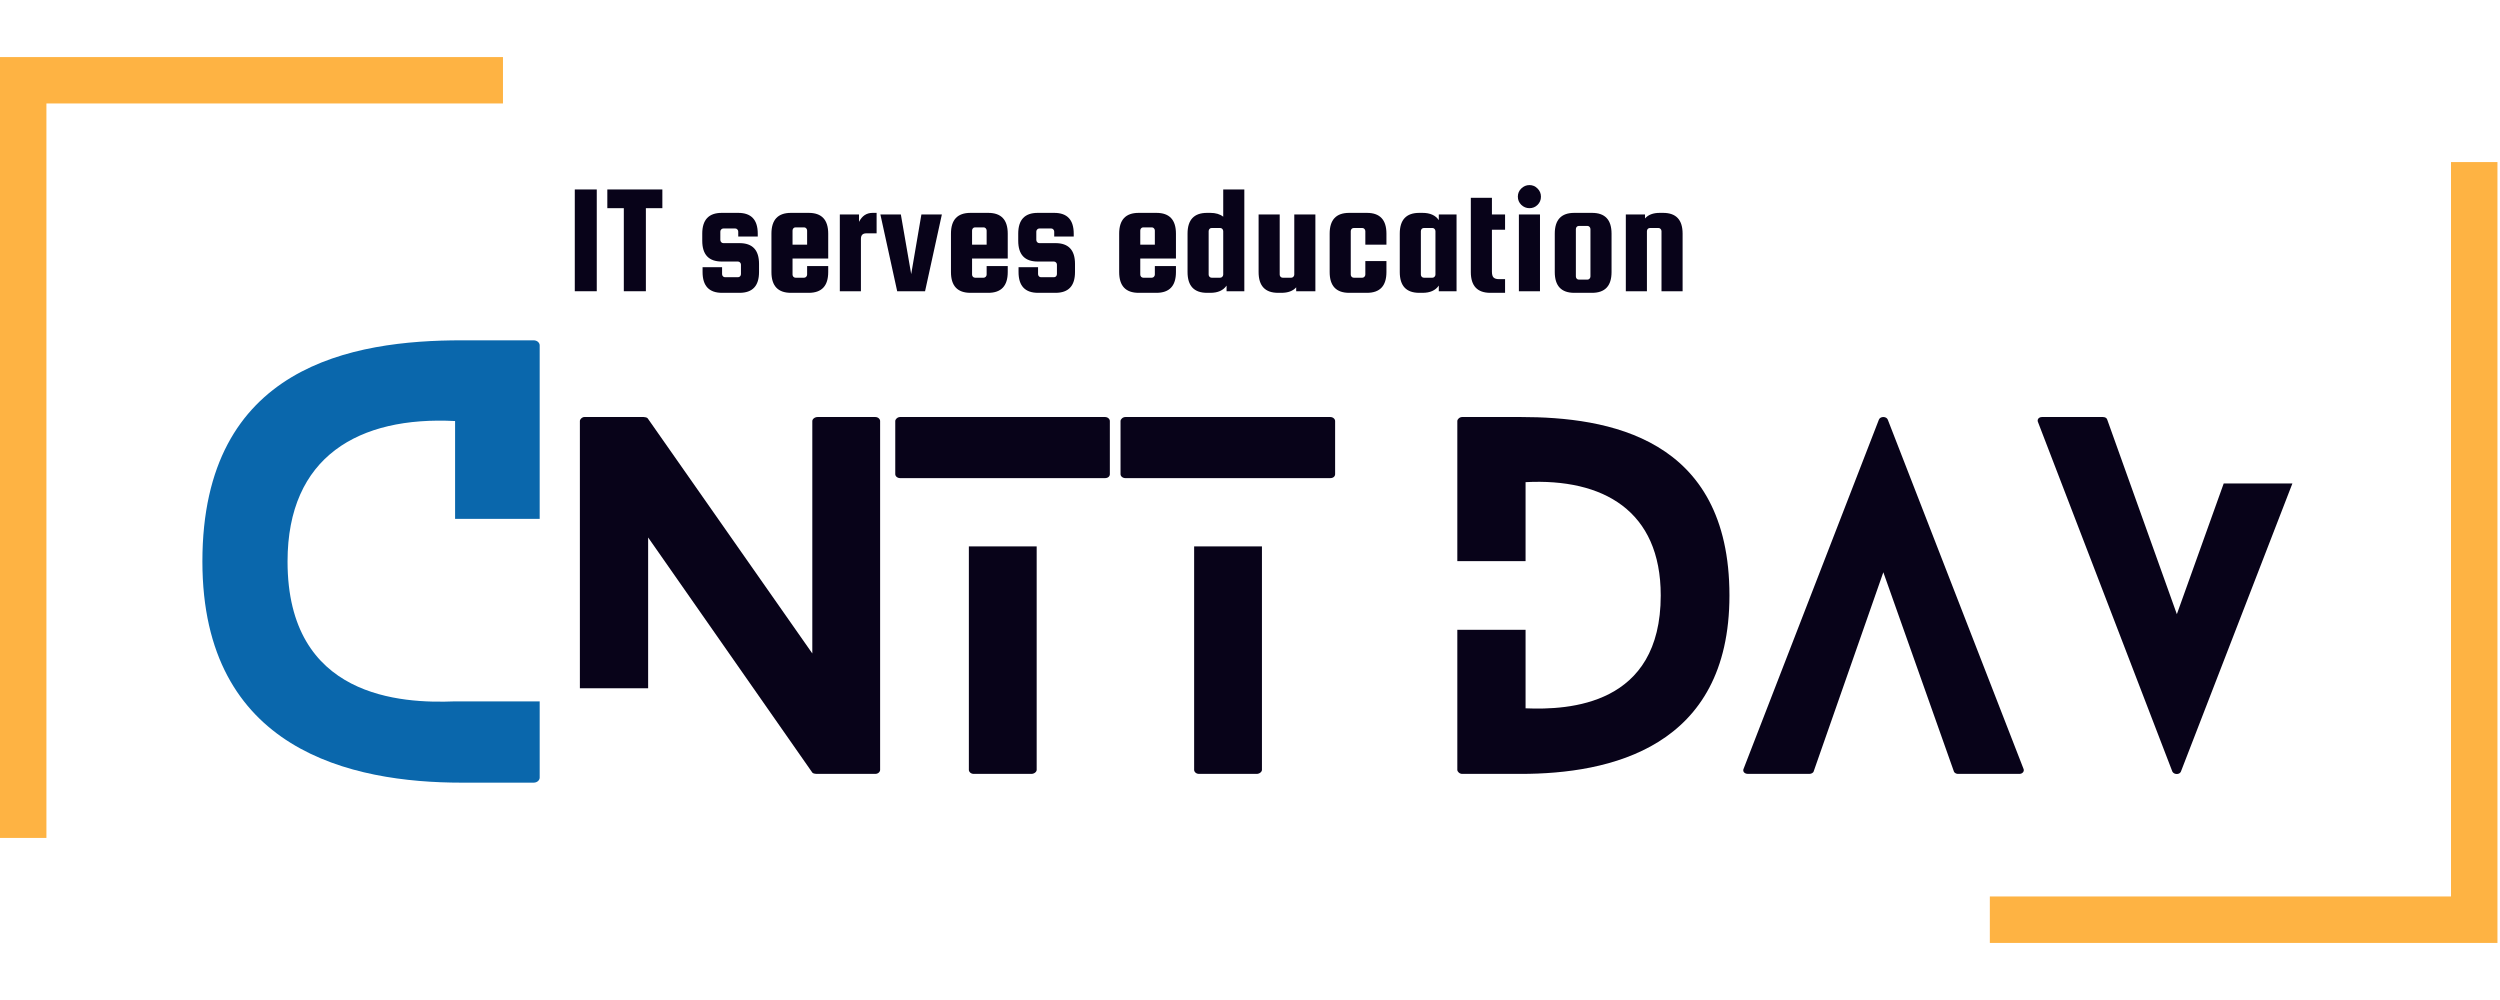 <svg xmlns="http://www.w3.org/2000/svg" xmlns:xlink="http://www.w3.org/1999/xlink" width="150" zoomAndPan="magnify" viewBox="0 0 490.5 174" height="60" preserveAspectRatio="xMidYMid meet" version="1.0"><defs><g/><clipPath id="7f7db4014d"><path d="M 0 0.09 L 98.684 0.09 L 98.684 9.199 L 0 9.199 Z M 0 9.199 L 9.109 9.199 L 9.109 153.297 L 0 153.297 Z M 0 9.199 " clip-rule="nonzero"/></clipPath><clipPath id="a0abb52b3a"><path d="M 480.887 20.691 L 490 20.691 L 490 164.789 L 480.887 164.789 Z M 390.406 164.789 L 490 164.789 L 490 173.898 L 390.406 173.898 Z M 390.406 164.789 " clip-rule="nonzero"/></clipPath></defs><g clip-path="url(#7f7db4014d)"><path fill="#feb343" d="M 0 0.09 L 98.684 0.09 L 98.684 153.297 L 0 153.297 Z M 0 0.09 " fill-opacity="1" fill-rule="nonzero"/></g><g clip-path="url(#a0abb52b3a)"><path fill="#feb343" d="M 490 173.898 L 390.406 173.898 L 390.406 20.691 L 490 20.691 Z M 490 173.898 " fill-opacity="1" fill-rule="nonzero"/></g><g fill="#080319" fill-opacity="1"><g transform="translate(113.773, 140.739)"><g><path d="M 57.941 -70.02 L 46.652 -70.02 C 46.039 -70.02 45.602 -69.582 45.602 -69.234 L 45.602 -23.633 L 13.305 -69.758 C 13.215 -69.934 12.691 -70.02 12.516 -70.02 L 0.875 -70.02 C 0.438 -70.02 0 -69.582 0 -69.234 L 0 -16.805 L 13.391 -16.805 L 13.391 -46.387 L 45.602 -0.262 C 45.688 -0.086 46.215 0 46.387 0 L 57.941 0 C 58.555 0 58.906 -0.438 58.906 -0.789 L 58.906 -69.234 C 58.906 -69.582 58.555 -70.02 57.941 -70.02 Z M 57.941 -70.02 "/></g></g></g><g fill="#080319" fill-opacity="1"><g transform="translate(175.65, 140.739)"><g><path d="M 14.441 -44.637 L 14.441 -0.789 C 14.441 -0.438 14.793 0 15.406 0 L 26.695 0 C 27.309 0 27.746 -0.438 27.746 -0.789 L 27.746 -44.637 Z M 0.961 -58.031 L 41.137 -58.031 C 41.75 -58.031 42.102 -58.379 42.102 -58.816 L 42.102 -69.234 C 42.102 -69.582 41.75 -70.02 41.137 -70.02 L 0.961 -70.02 C 0.438 -70.02 0 -69.582 0 -69.234 L 0 -58.816 C 0 -58.379 0.438 -58.031 0.961 -58.031 Z M 0.961 -58.031 "/></g></g></g><g fill="#080319" fill-opacity="1"><g transform="translate(219.848, 140.739)"><g><path d="M 14.441 -44.637 L 14.441 -0.789 C 14.441 -0.438 14.793 0 15.406 0 L 26.695 0 C 27.309 0 27.746 -0.438 27.746 -0.789 L 27.746 -44.637 Z M 0.961 -58.031 L 41.137 -58.031 C 41.75 -58.031 42.102 -58.379 42.102 -58.816 L 42.102 -69.234 C 42.102 -69.582 41.75 -70.02 41.137 -70.02 L 0.961 -70.02 C 0.438 -70.02 0 -69.582 0 -69.234 L 0 -58.816 C 0 -58.379 0.438 -58.031 0.961 -58.031 Z M 0.961 -58.031 "/></g></g></g><g fill="#080319" fill-opacity="1"><g transform="translate(264.046, 140.739)"><g/></g></g><g fill="#080319" fill-opacity="1"><g transform="translate(285.926, 140.739)"><g><path d="M 12.43 -70.02 L 0.961 -70.02 C 0.438 -70.02 0 -69.582 0 -69.234 L 0 -41.75 L 13.391 -41.75 L 13.391 -57.242 C 28.621 -58.031 39.91 -51.641 39.91 -35.012 C 39.91 -13.391 21.883 -12.516 13.391 -12.867 L 13.391 -28.27 L 0 -28.27 L 0 -0.789 C 0 -0.438 0.438 0 0.961 0 L 12.43 0 C 29.848 0 53.391 -5.078 53.391 -35.012 C 53.391 -66.082 29.496 -70.02 12.43 -70.02 Z M 12.43 -70.02 "/></g></g></g><g fill="#080319" fill-opacity="1"><g transform="translate(342.026, 140.739)"><g><path d="M 54.965 -1.051 L 28.359 -69.496 C 28.098 -70.195 26.871 -70.195 26.609 -69.496 L 0.086 -1.051 C -0.176 -0.523 0.176 0 0.961 0 L 12.953 0 C 13.305 0 13.742 -0.176 13.828 -0.523 L 27.484 -39.562 L 41.312 -0.523 C 41.398 -0.176 41.836 0 42.102 0 L 54.18 0 C 54.793 0 55.23 -0.523 54.965 -1.051 Z M 54.965 -1.051 "/></g></g></g><g fill="#080319" fill-opacity="1"><g transform="translate(399.79, 140.739)"><g><path d="M 36.5 -56.98 L 27.309 -31.336 L 13.652 -69.496 C 13.566 -69.844 13.215 -70.02 12.777 -70.02 L 0.875 -70.02 C 0.176 -70.02 -0.176 -69.496 0.086 -68.969 L 26.434 -0.438 C 26.781 0.176 27.832 0.176 28.098 -0.438 L 49.977 -56.98 Z M 36.5 -56.98 "/></g></g></g><g fill="#080319" fill-opacity="1"><g transform="translate(111.226, 46.041)"><g><path d="M 5.859 -19.969 L 5.859 0 L 1.547 0 L 1.547 -19.969 Z M 5.859 -19.969 "/></g></g></g><g fill="#080319" fill-opacity="1"><g transform="translate(118.752, 46.041)"><g><path d="M 0.406 -16.297 L 0.406 -19.969 L 11.203 -19.969 L 11.203 -16.297 L 7.969 -16.297 L 7.969 0 L 3.641 0 L 3.641 -16.297 Z M 0.406 -16.297 "/></g></g></g><g fill="#080319" fill-opacity="1"><g transform="translate(130.38, 46.041)"><g/></g></g><g fill="#080319" fill-opacity="1"><g transform="translate(136.61, 46.041)"><g><path d="M 8.484 -9.438 C 11.035 -9.438 12.312 -8.082 12.312 -5.375 L 12.312 -3.766 C 12.312 -1.047 11.035 0.312 8.484 0.312 L 5.062 0.312 C 2.508 0.312 1.234 -1.047 1.234 -3.766 L 1.234 -4.719 L 5.062 -4.719 L 5.062 -3.359 C 5.062 -3.191 5.117 -3.047 5.234 -2.922 C 5.348 -2.805 5.484 -2.75 5.641 -2.75 L 8.172 -2.75 C 8.336 -2.75 8.477 -2.805 8.594 -2.922 C 8.707 -3.047 8.766 -3.191 8.766 -3.359 L 8.766 -5.219 C 8.766 -5.383 8.707 -5.523 8.594 -5.641 C 8.477 -5.766 8.336 -5.828 8.172 -5.828 L 5 -5.828 C 2.445 -5.828 1.172 -7.188 1.172 -9.906 L 1.172 -11.297 C 1.172 -14.016 2.445 -15.375 5 -15.375 L 8.234 -15.375 C 10.785 -15.375 12.062 -14.016 12.062 -11.297 L 12.062 -10.734 L 8.234 -10.734 L 8.234 -11.703 C 8.234 -11.859 8.176 -12 8.062 -12.125 C 7.957 -12.25 7.82 -12.312 7.656 -12.312 L 5.312 -12.312 C 5.145 -12.312 5.004 -12.25 4.891 -12.125 C 4.773 -12 4.719 -11.859 4.719 -11.703 L 4.719 -10.062 C 4.719 -9.895 4.773 -9.75 4.891 -9.625 C 5.004 -9.5 5.145 -9.438 5.312 -9.438 Z M 8.484 -9.438 "/></g></g></g><g fill="#080319" fill-opacity="1"><g transform="translate(149.965, 46.041)"><g><path d="M 8.703 -15.375 C 11.254 -15.375 12.531 -14.016 12.531 -11.297 L 12.531 -6.422 L 5.531 -6.422 L 5.531 -3.266 C 5.531 -3.109 5.582 -2.969 5.688 -2.844 C 5.801 -2.719 5.941 -2.656 6.109 -2.656 L 7.812 -2.656 C 7.969 -2.656 8.102 -2.719 8.219 -2.844 C 8.332 -2.969 8.391 -3.109 8.391 -3.266 L 8.391 -4.938 L 12.531 -4.938 L 12.531 -3.766 C 12.531 -1.047 11.254 0.312 8.703 0.312 L 5.219 0.312 C 2.664 0.312 1.391 -1.047 1.391 -3.766 L 1.391 -11.297 C 1.391 -14.016 2.664 -15.375 5.219 -15.375 Z M 5.531 -9.141 L 8.391 -9.141 L 8.391 -11.906 C 8.391 -12.07 8.332 -12.219 8.219 -12.344 C 8.102 -12.469 7.969 -12.531 7.812 -12.531 L 6.109 -12.531 C 5.941 -12.531 5.801 -12.469 5.688 -12.344 C 5.582 -12.219 5.531 -12.07 5.531 -11.906 Z M 5.531 -9.141 "/></g></g></g><g fill="#080319" fill-opacity="1"><g transform="translate(163.382, 46.041)"><g><path d="M 7.812 -15.375 L 8.609 -15.375 L 8.609 -11.359 L 6.578 -11.359 C 5.879 -11.359 5.531 -11 5.531 -10.281 L 5.531 0 L 1.391 0 L 1.391 -15.062 L 5.156 -15.062 L 5.156 -13.609 C 5.75 -14.785 6.633 -15.375 7.812 -15.375 Z M 7.812 -15.375 "/></g></g></g><g fill="#080319" fill-opacity="1"><g transform="translate(172.45, 46.041)"><g><path d="M 8.328 -15.062 L 12.344 -15.062 L 9.047 0 L 3.578 0 L 0.281 -15.062 L 4.297 -15.062 L 6.328 -3.359 Z M 8.328 -15.062 "/></g></g></g><g fill="#080319" fill-opacity="1"><g transform="translate(185.188, 46.041)"><g><path d="M 8.703 -15.375 C 11.254 -15.375 12.531 -14.016 12.531 -11.297 L 12.531 -6.422 L 5.531 -6.422 L 5.531 -3.266 C 5.531 -3.109 5.582 -2.969 5.688 -2.844 C 5.801 -2.719 5.941 -2.656 6.109 -2.656 L 7.812 -2.656 C 7.969 -2.656 8.102 -2.719 8.219 -2.844 C 8.332 -2.969 8.391 -3.109 8.391 -3.266 L 8.391 -4.938 L 12.531 -4.938 L 12.531 -3.766 C 12.531 -1.047 11.254 0.312 8.703 0.312 L 5.219 0.312 C 2.664 0.312 1.391 -1.047 1.391 -3.766 L 1.391 -11.297 C 1.391 -14.016 2.664 -15.375 5.219 -15.375 Z M 5.531 -9.141 L 8.391 -9.141 L 8.391 -11.906 C 8.391 -12.07 8.332 -12.219 8.219 -12.344 C 8.102 -12.469 7.969 -12.531 7.812 -12.531 L 6.109 -12.531 C 5.941 -12.531 5.801 -12.469 5.688 -12.344 C 5.582 -12.219 5.531 -12.07 5.531 -11.906 Z M 5.531 -9.141 "/></g></g></g><g fill="#080319" fill-opacity="1"><g transform="translate(198.604, 46.041)"><g><path d="M 8.484 -9.438 C 11.035 -9.438 12.312 -8.082 12.312 -5.375 L 12.312 -3.766 C 12.312 -1.047 11.035 0.312 8.484 0.312 L 5.062 0.312 C 2.508 0.312 1.234 -1.047 1.234 -3.766 L 1.234 -4.719 L 5.062 -4.719 L 5.062 -3.359 C 5.062 -3.191 5.117 -3.047 5.234 -2.922 C 5.348 -2.805 5.484 -2.75 5.641 -2.75 L 8.172 -2.75 C 8.336 -2.75 8.477 -2.805 8.594 -2.922 C 8.707 -3.047 8.766 -3.191 8.766 -3.359 L 8.766 -5.219 C 8.766 -5.383 8.707 -5.523 8.594 -5.641 C 8.477 -5.766 8.336 -5.828 8.172 -5.828 L 5 -5.828 C 2.445 -5.828 1.172 -7.188 1.172 -9.906 L 1.172 -11.297 C 1.172 -14.016 2.445 -15.375 5 -15.375 L 8.234 -15.375 C 10.785 -15.375 12.062 -14.016 12.062 -11.297 L 12.062 -10.734 L 8.234 -10.734 L 8.234 -11.703 C 8.234 -11.859 8.176 -12 8.062 -12.125 C 7.957 -12.25 7.82 -12.312 7.656 -12.312 L 5.312 -12.312 C 5.145 -12.312 5.004 -12.25 4.891 -12.125 C 4.773 -12 4.719 -11.859 4.719 -11.703 L 4.719 -10.062 C 4.719 -9.895 4.773 -9.75 4.891 -9.625 C 5.004 -9.5 5.145 -9.438 5.312 -9.438 Z M 8.484 -9.438 "/></g></g></g><g fill="#080319" fill-opacity="1"><g transform="translate(211.959, 46.041)"><g/></g></g><g fill="#080319" fill-opacity="1"><g transform="translate(218.19, 46.041)"><g><path d="M 8.703 -15.375 C 11.254 -15.375 12.531 -14.016 12.531 -11.297 L 12.531 -6.422 L 5.531 -6.422 L 5.531 -3.266 C 5.531 -3.109 5.582 -2.969 5.688 -2.844 C 5.801 -2.719 5.941 -2.656 6.109 -2.656 L 7.812 -2.656 C 7.969 -2.656 8.102 -2.719 8.219 -2.844 C 8.332 -2.969 8.391 -3.109 8.391 -3.266 L 8.391 -4.938 L 12.531 -4.938 L 12.531 -3.766 C 12.531 -1.047 11.254 0.312 8.703 0.312 L 5.219 0.312 C 2.664 0.312 1.391 -1.047 1.391 -3.766 L 1.391 -11.297 C 1.391 -14.016 2.664 -15.375 5.219 -15.375 Z M 5.531 -9.141 L 8.391 -9.141 L 8.391 -11.906 C 8.391 -12.07 8.332 -12.219 8.219 -12.344 C 8.102 -12.469 7.969 -12.531 7.812 -12.531 L 6.109 -12.531 C 5.941 -12.531 5.801 -12.469 5.688 -12.344 C 5.582 -12.219 5.531 -12.07 5.531 -11.906 Z M 5.531 -9.141 "/></g></g></g><g fill="#080319" fill-opacity="1"><g transform="translate(231.606, 46.041)"><g><path d="M 5.859 -15.375 C 6.91 -15.375 7.754 -15.125 8.391 -14.625 L 8.391 -19.969 L 12.531 -19.969 L 12.531 0 L 9.047 0 L 9.047 -1.109 C 8.398 -0.16 7.336 0.312 5.859 0.312 L 5.219 0.312 C 2.664 0.312 1.391 -1.047 1.391 -3.766 L 1.391 -11.297 C 1.391 -14.016 2.664 -15.375 5.219 -15.375 Z M 8.391 -3.266 L 8.391 -11.781 C 8.391 -11.945 8.332 -12.094 8.219 -12.219 C 8.102 -12.344 7.969 -12.406 7.812 -12.406 L 6.109 -12.406 C 5.941 -12.406 5.801 -12.344 5.688 -12.219 C 5.582 -12.094 5.531 -11.945 5.531 -11.781 L 5.531 -3.266 C 5.531 -3.109 5.582 -2.969 5.688 -2.844 C 5.801 -2.719 5.941 -2.656 6.109 -2.656 L 7.812 -2.656 C 7.969 -2.656 8.102 -2.719 8.219 -2.844 C 8.332 -2.969 8.391 -3.109 8.391 -3.266 Z M 8.391 -3.266 "/></g></g></g><g fill="#080319" fill-opacity="1"><g transform="translate(245.547, 46.041)"><g><path d="M 8.391 -15.062 L 12.531 -15.062 L 12.531 0 L 8.766 0 L 8.766 -0.766 C 8.129 -0.047 7.16 0.312 5.859 0.312 L 5.219 0.312 C 2.664 0.312 1.391 -1.047 1.391 -3.766 L 1.391 -15.062 L 5.531 -15.062 L 5.531 -3.266 C 5.531 -3.109 5.582 -2.969 5.688 -2.844 C 5.801 -2.719 5.941 -2.656 6.109 -2.656 L 7.812 -2.656 C 7.969 -2.656 8.102 -2.719 8.219 -2.844 C 8.332 -2.969 8.391 -3.109 8.391 -3.266 Z M 8.391 -15.062 "/></g></g></g><g fill="#080319" fill-opacity="1"><g transform="translate(259.488, 46.041)"><g><path d="M 12.531 -9.141 L 8.391 -9.141 L 8.391 -11.781 C 8.391 -11.945 8.332 -12.094 8.219 -12.219 C 8.102 -12.344 7.969 -12.406 7.812 -12.406 L 6.109 -12.406 C 5.941 -12.406 5.801 -12.344 5.688 -12.219 C 5.582 -12.094 5.531 -11.945 5.531 -11.781 L 5.531 -3.266 C 5.531 -3.109 5.582 -2.969 5.688 -2.844 C 5.801 -2.719 5.941 -2.656 6.109 -2.656 L 7.812 -2.656 C 7.969 -2.656 8.102 -2.719 8.219 -2.844 C 8.332 -2.969 8.391 -3.109 8.391 -3.266 L 8.391 -5.922 L 12.531 -5.922 L 12.531 -3.766 C 12.531 -1.047 11.254 0.312 8.703 0.312 L 5.219 0.312 C 2.664 0.312 1.391 -1.047 1.391 -3.766 L 1.391 -11.297 C 1.391 -14.016 2.664 -15.375 5.219 -15.375 L 8.703 -15.375 C 11.254 -15.375 12.531 -14.016 12.531 -11.297 Z M 12.531 -9.141 "/></g></g></g><g fill="#080319" fill-opacity="1"><g transform="translate(273.244, 46.041)"><g><path d="M 9.047 -15.062 L 12.531 -15.062 L 12.531 0 L 9.047 0 L 9.047 -1.109 C 8.398 -0.16 7.336 0.312 5.859 0.312 L 5.219 0.312 C 2.664 0.312 1.391 -1.047 1.391 -3.766 L 1.391 -11.297 C 1.391 -14.016 2.664 -15.375 5.219 -15.375 L 5.859 -15.375 C 7.336 -15.375 8.398 -14.898 9.047 -13.953 Z M 8.391 -3.266 L 8.391 -11.781 C 8.391 -11.945 8.332 -12.094 8.219 -12.219 C 8.102 -12.344 7.969 -12.406 7.812 -12.406 L 6.109 -12.406 C 5.941 -12.406 5.801 -12.344 5.688 -12.219 C 5.582 -12.094 5.531 -11.945 5.531 -11.781 L 5.531 -3.266 C 5.531 -3.109 5.582 -2.969 5.688 -2.844 C 5.801 -2.719 5.941 -2.656 6.109 -2.656 L 7.812 -2.656 C 7.969 -2.656 8.102 -2.719 8.219 -2.844 C 8.332 -2.969 8.391 -3.109 8.391 -3.266 Z M 8.391 -3.266 "/></g></g></g><g fill="#080319" fill-opacity="1"><g transform="translate(287.185, 46.041)"><g><path d="M 6.875 -2.375 L 8.109 -2.375 L 8.109 0.312 L 5.219 0.312 C 2.664 0.312 1.391 -1.047 1.391 -3.766 L 1.391 -18.328 L 5.531 -18.328 L 5.531 -15.062 L 8.109 -15.062 L 8.109 -12.062 L 5.531 -12.062 L 5.531 -3.859 C 5.531 -3.285 5.641 -2.895 5.859 -2.688 C 6.086 -2.477 6.426 -2.375 6.875 -2.375 Z M 6.875 -2.375 "/></g></g></g><g fill="#080319" fill-opacity="1"><g transform="translate(296.068, 46.041)"><g><path d="M 5.594 -16.938 C 5.156 -16.508 4.629 -16.297 4.016 -16.297 C 3.398 -16.297 2.863 -16.516 2.406 -16.953 C 1.957 -17.398 1.734 -17.938 1.734 -18.562 C 1.734 -19.188 1.957 -19.719 2.406 -20.156 C 2.863 -20.602 3.398 -20.828 4.016 -20.828 C 4.629 -20.828 5.156 -20.602 5.594 -20.156 C 6.039 -19.719 6.266 -19.18 6.266 -18.547 C 6.266 -17.91 6.039 -17.375 5.594 -16.938 Z M 1.938 0 L 1.938 -15.062 L 6.078 -15.062 L 6.078 0 Z M 1.938 0 "/></g></g></g><g fill="#080319" fill-opacity="1"><g transform="translate(303.655, 46.041)"><g><path d="M 12.531 -11.297 L 12.531 -3.766 C 12.531 -1.047 11.254 0.312 8.703 0.312 L 5.219 0.312 C 2.664 0.312 1.391 -1.047 1.391 -3.766 L 1.391 -11.297 C 1.391 -14.016 2.664 -15.375 5.219 -15.375 L 8.703 -15.375 C 11.254 -15.375 12.531 -14.016 12.531 -11.297 Z M 8.391 -2.906 L 8.391 -12.188 C 8.391 -12.352 8.332 -12.5 8.219 -12.625 C 8.102 -12.75 7.969 -12.812 7.812 -12.812 L 6.109 -12.812 C 5.941 -12.812 5.801 -12.75 5.688 -12.625 C 5.582 -12.5 5.531 -12.352 5.531 -12.188 L 5.531 -2.906 C 5.531 -2.738 5.582 -2.594 5.688 -2.469 C 5.801 -2.344 5.941 -2.281 6.109 -2.281 L 7.812 -2.281 C 7.969 -2.281 8.102 -2.344 8.219 -2.469 C 8.332 -2.594 8.391 -2.738 8.391 -2.906 Z M 8.391 -2.906 "/></g></g></g><g fill="#080319" fill-opacity="1"><g transform="translate(317.596, 46.041)"><g><path d="M 5.531 0 L 1.391 0 L 1.391 -15.062 L 5.156 -15.062 L 5.156 -14.281 C 5.789 -15.008 6.754 -15.375 8.047 -15.375 L 8.703 -15.375 C 11.254 -15.375 12.531 -14.016 12.531 -11.297 L 12.531 0 L 8.391 0 L 8.391 -11.781 C 8.391 -11.945 8.332 -12.094 8.219 -12.219 C 8.102 -12.344 7.969 -12.406 7.812 -12.406 L 6.109 -12.406 C 5.941 -12.406 5.801 -12.344 5.688 -12.219 C 5.582 -12.094 5.531 -11.945 5.531 -11.781 Z M 5.531 0 "/></g></g></g><g fill="#0a67ac" fill-opacity="1"><g transform="translate(39.71, 142.458)"><g><path d="M 49.578 -15.949 C 39.055 -15.516 16.707 -16.598 16.707 -43.395 C 16.707 -64.008 30.703 -71.926 49.578 -70.949 L 49.578 -51.75 L 66.176 -51.75 L 66.176 -85.812 C 66.176 -86.246 65.742 -86.789 64.984 -86.789 L 50.879 -86.789 C 29.617 -86.789 0 -81.906 0 -43.395 C 0 -6.293 29.293 0 50.879 0 L 64.984 0 C 65.742 0 66.176 -0.543 66.176 -0.977 L 66.176 -15.949 Z M 49.578 -15.949 "/></g></g></g></svg>